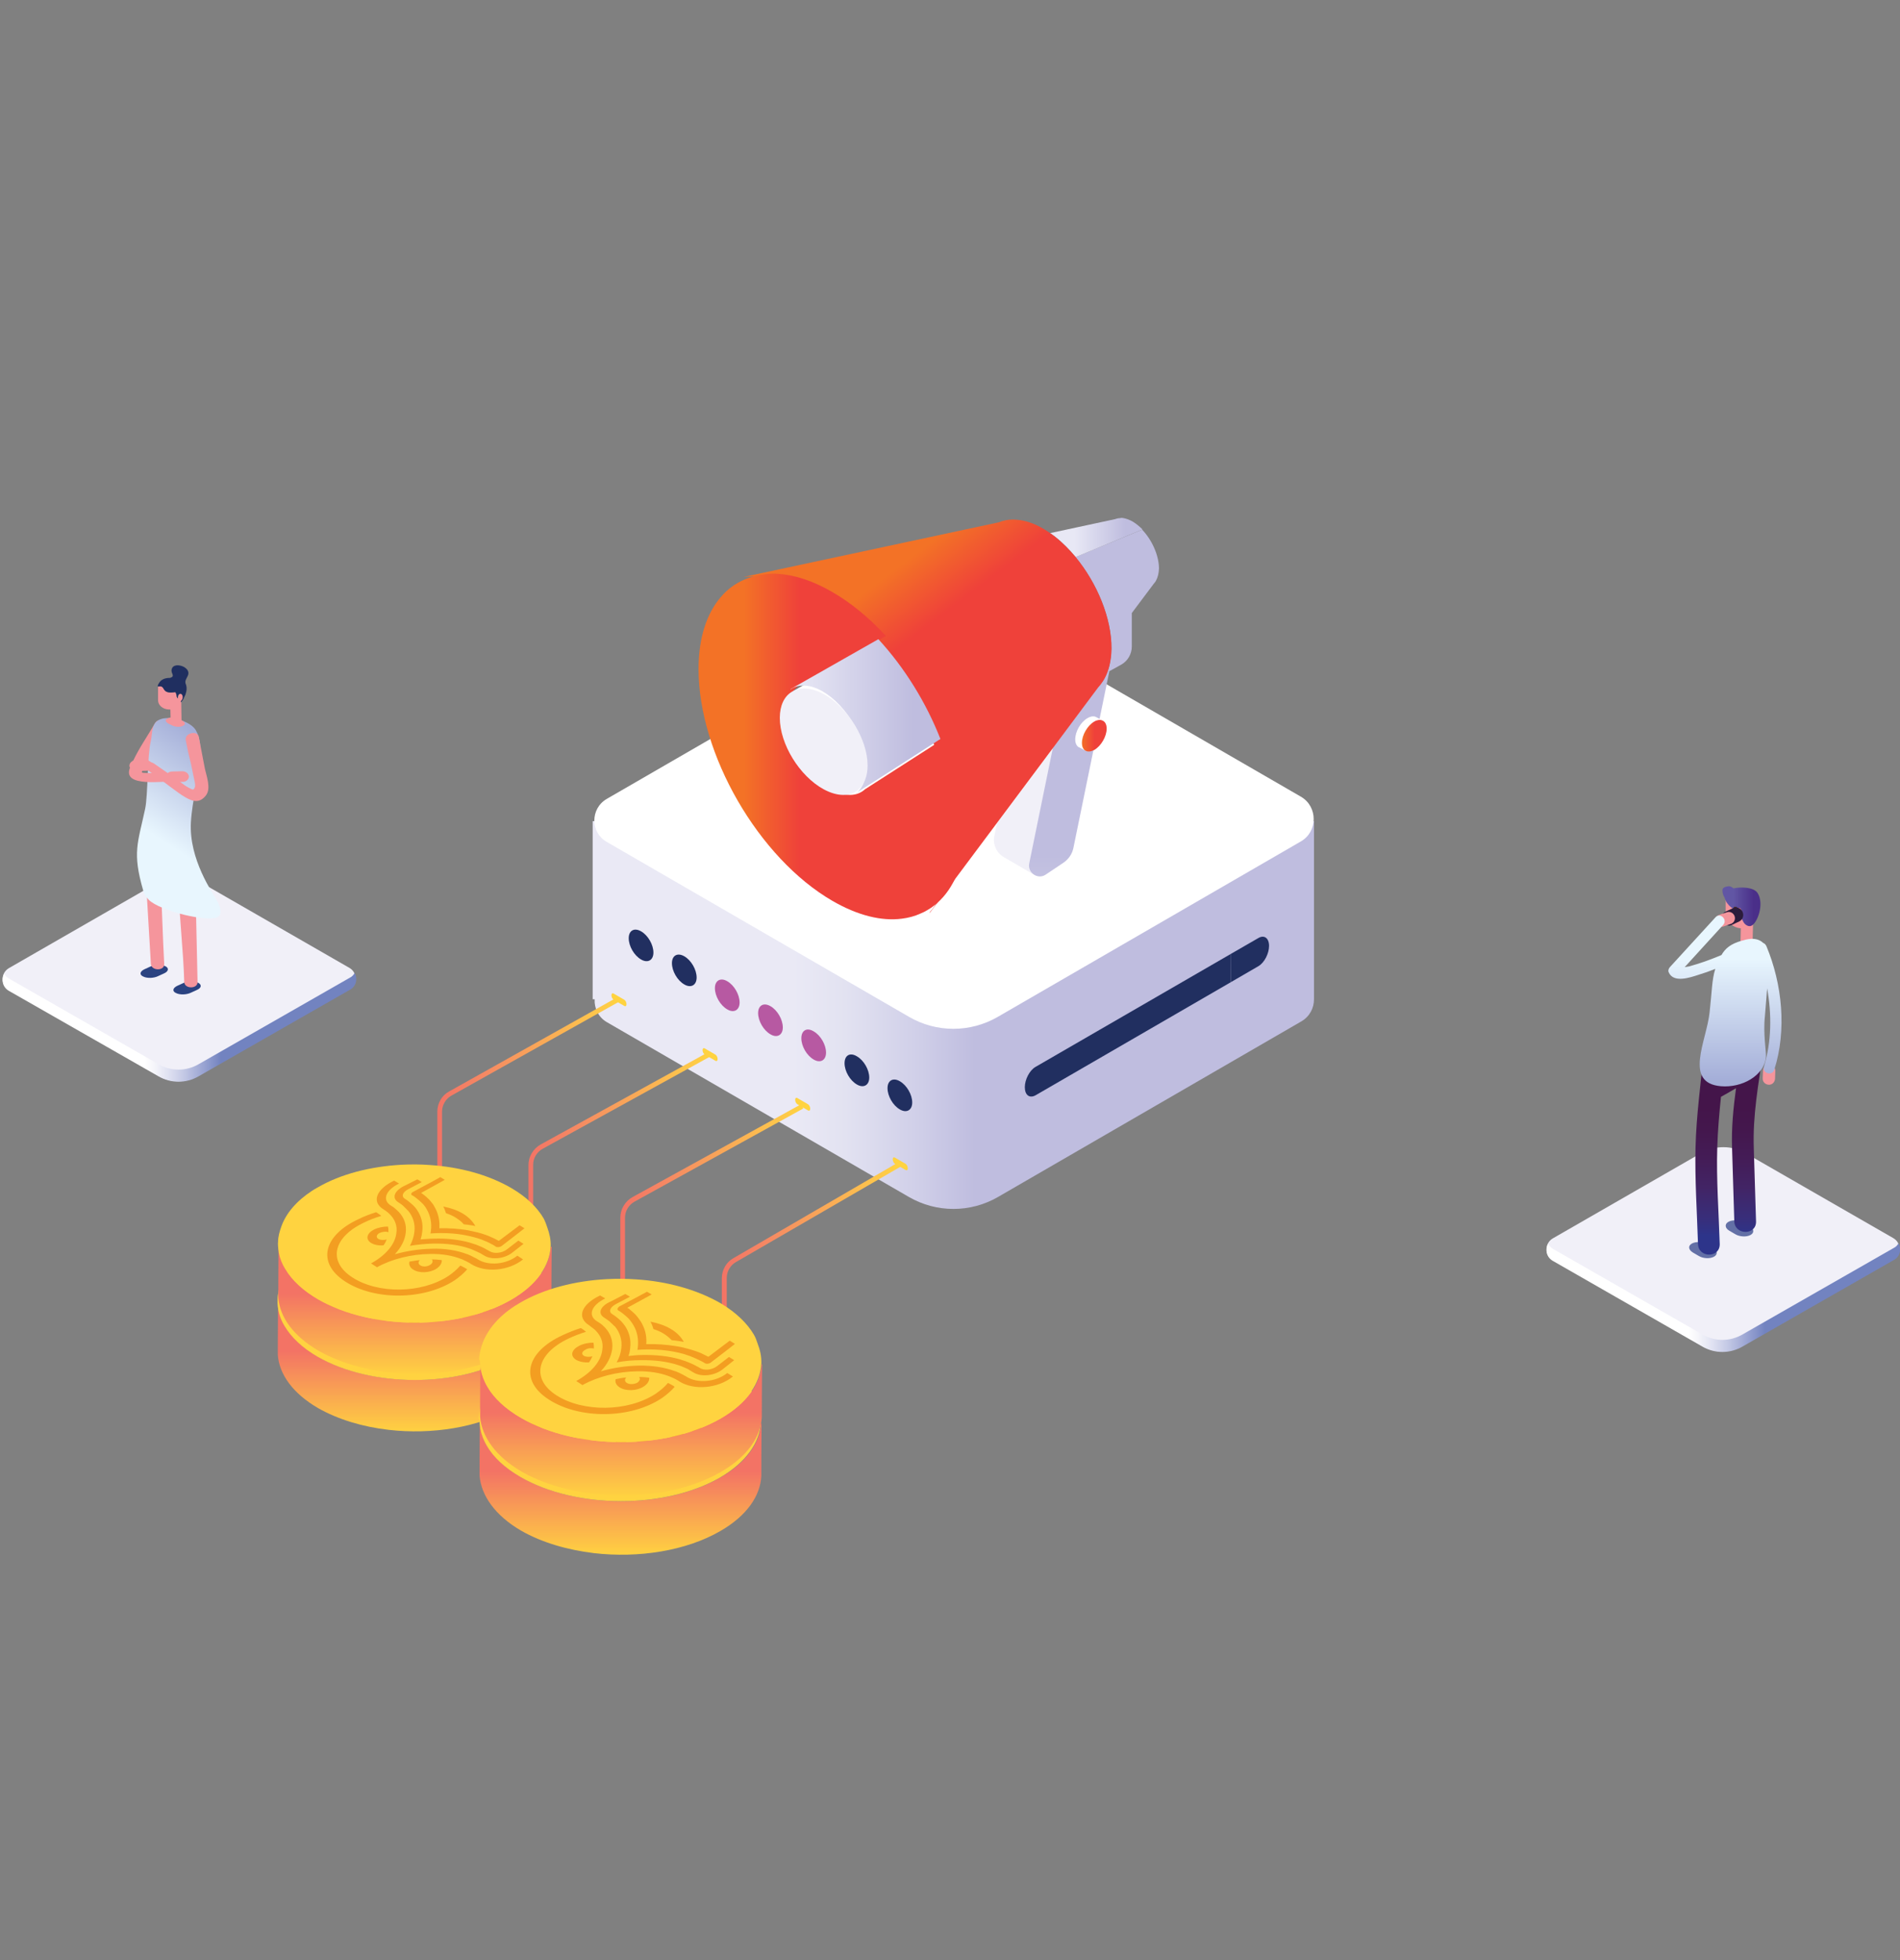 <?xml version="1.0" encoding="utf-8"?>
<!-- Generator: Adobe Illustrator 18.1.1, SVG Export Plug-In . SVG Version: 6.00 Build 0)  -->
<svg version="1.1" id="Layer_1" xmlns="http://www.w3.org/2000/svg" xmlns:xlink="http://www.w3.org/1999/xlink" x="0px" y="0px"
	 viewBox="0 0 769.4 793.4" enable-background="new 0 0 769.4 793.4" xml:space="preserve">
<rect x="0" y="0" width="769.4" height="793.4" fill="#808080" stroke="none"/>
<g>
	<path fill="#F1F0F8" d="M63.8,357.3L3.6,391.9c-3.4,2-3.4,6.9,0,8.8l60.5,34.8c5,2.9,11.2,2.9,16.2,0l61.2-35.2
		c3.3-1.9,3.3-6.6,0-8.5l-60-34.5C76,354.2,69.3,354.2,63.8,357.3z"/>
	
		<linearGradient id="SVGID_1_" gradientUnits="userSpaceOnUse" x1="-140.642" y1="-736.888" x2="-303.395" y2="-736.888" gradientTransform="matrix(-1 0 0 -1 -150.709 -320.966)">
		<stop  offset="0.422" style="stop-color:#FFFFFF"/>
		<stop  offset="0.446" style="stop-color:#F5F5FA"/>
		<stop  offset="0.48" style="stop-color:#E0E2F2"/>
		<stop  offset="0.521" style="stop-color:#C2C7E4"/>
		<stop  offset="0.566" style="stop-color:#9BA5D3"/>
		<stop  offset="0.612" style="stop-color:#7283C0"/>
	</linearGradient>
	<path fill="url(#SVGID_1_)" d="M3.6,396.1l60.6,34.7c5,2.9,11.2,2.9,16.2,0l61.4-35.1c0.8-0.4,1.4-1.1,1.8-1.8
		c1.3,2.2,0.7,5.3-1.8,6.7l-61.4,35.1c-5,2.9-11.2,2.9-16.2,0L3.6,401.1c-2.6-1.5-3.2-4.6-1.9-6.9C2.1,394.9,2.7,395.6,3.6,396.1z"
		/>
</g>
<g>
	<path fill="#F5959C" d="M62.8,292.7c1.5-2.6,6.1-0.3,4.7,2.3c-2.7,4.8-5.5,9.6-8.2,14.5l-5.4-1.5C56.4,302.7,59.9,297.7,62.8,292.7
		z"/>
	<path fill="#2B4381" d="M66.9,391.1c-1.6-0.8-4.3-0.7-6.1,0.2l-2.4,1.1c-1.8,0.9-2,2.2-0.4,2.9c1.6,0.8,4.3,0.7,6.1-0.2l2.4-1.1
		C68.3,393.2,68.5,391.8,66.9,391.1z"/>
	<path fill="#2B4381" d="M80.2,397.8c-1.6-0.7-4.3-0.7-6.1,0.2l-2.4,1.1c-1.8,0.9-2,2.2-0.4,2.9c1.6,0.8,4.3,0.7,6.1-0.2l2.4-1.1
		C81.6,399.9,81.8,398.6,80.2,397.8z"/>
	<g>
		<path fill="#F5959C" d="M65,356.3c0.6,10.7,0.9,23.2,1.5,33.9c0.2,2.9-5.2,2.9-5.4,0c-0.6-10.7-1.3-21.5-1.9-32.2
			c-0.2-2.9,5.2-2.9,5.4,0L65,356.3z"/>
	</g>
	<g>
		<path fill="#F5959C" d="M79.2,361.3c0.3,12.1,0.5,24.1,0.8,36.2c0.1,2.9-5.3,2.9-5.4,0c-0.3-12.1-2-26.2-2.3-38.3
			C72.2,356.3,79.1,358.4,79.2,361.3L79.2,361.3z"/>
	</g>
	<linearGradient id="SVGID_2_" gradientUnits="userSpaceOnUse" x1="93.281" y1="304.734" x2="68.804" y2="342.391">
		<stop  offset="1.081080e-02" style="stop-color:#A4AED8"/>
		<stop  offset="1" style="stop-color:#E8F6FE"/>
	</linearGradient>
	<path fill="url(#SVGID_2_)" d="M61,300.3c-1.3,5.2-1.1,21.7-2.2,27c-3,14.1-5.3,17.7-0.8,33.2c0.4,1.3,1.1,2.6,2.2,3.7
		c4.5,4.6,24.6,9.4,28.1,6.9c1.8-1.2,0.9-4-0.3-6.2c-1.9-3.6-11.5-16.9-10.7-32c0.5-8.9,3.2-17.8,3.7-26.7c0.2-3.4,0.3-7.1-1.7-10.6
		c-2.1-3.6-9.9-5.8-13.9-4.6C61,292.3,61.9,296.7,61,300.3z"/>
	<g>
		<path fill="#F5959C" d="M80.5,298.3c0.8,4.2,1.6,8.3,2.4,12.5c0.6,3.1,2.8,8.4,0.4,11.3c-4.7,5.7-9.7-0.7-23.6-10.4
			c-2.7-1.9,0-4.4,2.7-2.6c2.8,2,5.7,3.9,8.5,5.9c1.8,1.2,3.6,2.9,5.6,3.9c1.3,0.6,1.8,1.3,2.4-0.2c0.4-1-0.3-3.3-0.5-4.3
			c-1.8-9.3-1.4-5.5-3.2-14.9C74.8,296.7,80,295.5,80.5,298.3L80.5,298.3z"/>
	</g>
	<path fill="#F5959C" d="M53.8,307.9l5.4,1.5c-0.3,0.5-0.6,1.1-0.9,1.6c-0.2,0.4-1.1,1.4-0.8,1.7c0.3,0.3,3.9,0.2,4.4,0.2
		c3.5,0.2,6.9,0.4,10.4,0.5c3.4,0.2,3.2,3.1-0.2,2.9c-5.5-0.3-23,2.8-19.4-5.7C52.9,309.8,53.4,308.8,53.8,307.9z"/>
	<path fill="#F5959C" d="M74.1,293.8c1.1-0.5,1-1.4-0.3-2.1l-1.6-0.8c-1.3-0.6-3.2-0.7-4.3-0.1c-1.1,0.5-1,1.4,0.3,2.1l1.6,0.8
		C71.1,294.3,73,294.4,74.1,293.8z"/>
	<g>
		<path fill="#F5959C" d="M70.8,280.2c0.4-0.1,0.5,0.6,0.6,0.9c0.2,0.5,0,1.2,0.6,1.6c0.1-0.1,0.1-0.2,0.1-0.4c0-0.8,0.4-1.4,1-1.4
			c0.5,0,1,0.6,1,1.4c0,0.7-0.4,1.3-0.8,1.4c0.1,0.5,0.1,0.6,0.1,0.7c0,2.3,0.1,4.7,0.1,7c0,1.7-4.3,1.7-4.4,0
			c0-1.4-0.1-2.8-0.1-4.2h-0.5c-2.5,0-4.5-1.7-4.5-3.7v-5.6C67.4,277.2,64.9,281.1,70.8,280.2z"/>
		<path fill="#202F60" d="M65.1,275.6c1.1-0.9,2.2-1.2,3.8-1.2c0.6-0.2,0.7-0.3,0.8-0.4c0.5-0.3,0.2-1,0-1.5
			c-0.4-0.9-0.3-1.9,0.4-2.6c0.7-0.6,1.7-0.7,2.7-0.5c1.8,0.3,3.6,1.6,3.5,3.2c-0.1,1.4-1.5,2.5-1.2,3.9c0.1,0.3,0.2,0.6,0.3,0.9
			c0.3,1,0.2,2.3-0.2,3.4c0,0.2-0.1,0.4-0.2,0.6c-0.1,0.2-0.2,0.4-0.3,0.6c-0.2,0.5-0.4,1-0.7,1.4c-0.2,0.3-0.5,0.6-0.8,0.9
			c0-0.1,0-0.3,0-0.4c0.4-0.4,0.8-1,0.8-1.7c0-0.8-0.4-1.4-1-1.4c-0.5,0-1,0.6-1,1.4c0,0.2,0,0.3,0.1,0.5c-0.7-0.4-0.5-1.1-0.7-1.6
			c-0.1-0.3-0.2-1-0.6-0.9c-6,0.9-3.4-3-6.7-2.3C63.4,277.9,64.6,276,65.1,275.6z"/>
	</g>
	<path fill="#F5959C" d="M73.8,312.2c1.4,0,2.6,0.9,2.7,2.1c0,1.2-1.1,2.2-2.5,2.2l-4.1,0.1c-1.4,0-2.6-0.9-2.7-2.1
		c0-1.2,1.1-2.2,2.5-2.2L73.8,312.2z"/>
	<path fill="#F5959C" d="M59,307.7c1.4,0,2.6,0.9,2.7,2.1c0,1.2-1.1,2.2-2.5,2.2l-4.1,0.1c-1.4,0-2.6-0.9-2.7-2.1
		c0-1.2,1.1-2.2,2.5-2.2L59,307.7z"/>
</g>
<g>
	<g>
		<g>
			<linearGradient id="SVGID_3_" gradientUnits="userSpaceOnUse" x1="257.515" y1="410.845" x2="476.006" y2="410.845">
				<stop  offset="0.292" style="stop-color:#EAE9F5"/>
				<stop  offset="0.389" style="stop-color:#E2E2F1"/>
				<stop  offset="0.528" style="stop-color:#CFCEE8"/>
				<stop  offset="0.627" style="stop-color:#BFBDDF"/>
			</linearGradient>
			<path fill="url(#SVGID_3_)" d="M532.1,332.4v72.1c0,3.5-1.7,7-5.2,9l-122.7,71c-11.2,6.5-25,6.5-36.2,0l-122.2-70.7
				c-3.5-2-5.2-5.7-5-9.3H240v-72.1H532.1z"/>
			<path fill="#FFFFFF" d="M404.1,411.6l122.7-71c6.9-4,6.9-14.1,0-18.1l-123.3-71.3c-10.2-5.9-22.7-5.9-32.9,0l-124.9,72.2
				c-6.7,3.9-6.7,13.6,0,17.4l122.2,70.7C379.1,418.1,392.9,418.1,404.1,411.6z"/>
		</g>
		<path fill="#212F60" d="M419.3,431.9c-2.4,1.4-4.3,5.1-4.3,8.2c0,3.2,1.9,4.6,4.3,3.3l79.1-45.8l0.1-11.5L419.3,431.9z"/>
		<path fill="#212F60" d="M509.6,379.7l-11.1,6.4l-0.1,11.5l11.2-6.5c2.4-1.4,4.3-5.1,4.3-8.2C513.9,379.8,512,378.3,509.6,379.7z"
			/>
	</g>
	<g>
		<path fill="#212F60" d="M359.4,440.5c0,3.2,2.2,7,5,8.6c2.7,1.6,5,0.3,5-2.8c0-3.2-2.2-7-5-8.6
			C361.7,436.1,359.4,437.3,359.4,440.5z"/>
		<path fill="#212F60" d="M342,430.4c0,3.2,2.2,7,5,8.6c2.7,1.6,5,0.3,5-2.8c0-3.2-2.2-7-5-8.6C344.2,425.9,342,427.2,342,430.4z"/>
		<path fill="#B759A2" d="M324.5,420.3c0,3.2,2.2,7,5,8.6c2.7,1.6,5,0.3,5-2.8c0-3.2-2.2-7-5-8.6
			C326.7,415.8,324.5,417.1,324.5,420.3z"/>
		<path fill="#B759A2" d="M307,410.1c0,3.2,2.2,7,5,8.6c2.7,1.6,5,0.3,5-2.8c0-3.2-2.2-7-5-8.6C309.2,405.7,307,407,307,410.1z"/>
		<path fill="#B759A2" d="M289.5,400c0,3.2,2.2,7,5,8.6c2.7,1.6,5,0.3,5-2.8c0-3.2-2.2-7-5-8.6C291.8,395.6,289.5,396.9,289.5,400z"
			/>
		<path fill="#212F60" d="M272.1,389.9c0,3.2,2.2,7,5,8.6c2.7,1.6,5,0.3,5-2.8c0-3.2-2.2-7-5-8.6
			C274.3,385.5,272.1,386.8,272.1,389.9z"/>
		<path fill="#212F60" d="M254.6,379.8c0,3.2,2.2,7,5,8.6c2.7,1.6,5,0.3,5-2.8c0-3.2-2.2-7-5-8.6
			C256.8,375.4,254.6,376.7,254.6,379.8z"/>
	</g>
</g>
<g id="g2953" transform="matrix(0.821,0,0,-0.821,728.594,389.283)">
	<g id="g2955">
		<g>
			<defs>
				<rect id="SVGID_4_" x="-533.4" y="31.1" width="196.4" height="169.3"/>
			</defs>
			<clipPath id="SVGID_5_">
				<use xlink:href="#SVGID_4_"  overflow="visible"/>
			</clipPath>
			<g id="g2957" clip-path="url(#SVGID_5_)">
				<g id="g2963" transform="translate(52.919,10.775)">
					<path id="path2965" fill="#F1F0F8" d="M-432.5,37.5l11.7,57.2l-27.8-37.2l-1.3-6.2c-0.9-4.1,1-8.4,4.6-10.5l14.6-8.5
						C-432.2,33.6-433,35.4-432.5,37.5"/>
				</g>
			</g>
		</g>
	</g>
	<g id="g2967">
		<g>
			<defs>
				<path id="SVGID_6_" d="M-357,199.5c10.7-12.9,17.9-30.2,17.7-45.2l0,0c-0.1-6-1.3-11-3.5-14.8l0,0c-0.9-1.6-2-3-3.2-4.2l0,0
					c0-0.1-22.1-29.7-22.1-29.7l0,0l-11.7-57.2c-0.4-2.1,0.4-3.9,1.8-5.1l0,0c1.7-1.4,4.2-1.8,6.3-0.4l0,0l8.8,5.9
					c2.5,1.7,4.3,4.3,4.9,7.3l0,0l9.9,48.3c-1.6-0.8-3-0.9-4.1-0.3l0,0l-3,1.6c-0.1,0-0.3,0.1-0.3,0.1l0,0c-1,0.7-1.6,2-1.6,3.8l0,0
					c0,3.9,2.7,8.6,6.1,10.5l0,0c1.7,1,3.3,1.1,4.4,0.4l0,0l1.5-0.8l4.8,23.4v0.1l5.8,3.2c3.3,1.8,5.3,5.3,5.3,9l0,0v16.5l10.8,14.4
					c0.4,0.5,0.9,1,1.2,1.7l0,0c0.8,1.5,1.3,3.4,1.4,5.8l0,0v0.3c-0.1,6.4-3.5,13.9-8.3,18.9l0,0L-357,199.5z"/>
			</defs>
			<clipPath id="SVGID_7_">
				<use xlink:href="#SVGID_6_"  overflow="visible"/>
			</clipPath>
			<g id="g2969" clip-path="url(#SVGID_7_)">
				<g id="g2975">
					<g id="g2977">
						
							<linearGradient id="path2987_1_" gradientUnits="userSpaceOnUse" x1="-883.904" y1="-240.569" x2="-880.595" y2="-240.569" gradientTransform="matrix(0 44.173 44.173 0 10278.91 38950.848)">
							<stop  offset="0" style="stop-color:#E8E8F5"/>
							<stop  offset="0.333" style="stop-color:#E8E8F5"/>
							<stop  offset="1" style="stop-color:#BFBDDF"/>
						</linearGradient>
						<path id="path2987" fill="url(#path2987_1_)" d="M-357,199.5c10.7-12.9,17.9-30.2,17.7-45.2l0,0c-0.1-6-1.3-11-3.5-14.8l0,0
							c-0.9-1.6-2-3-3.2-4.2l0,0c0-0.1-22.1-29.7-22.1-29.7l0,0l-11.7-57.2c-0.4-2.1,0.4-3.9,1.8-5.1l0,0c1.7-1.4,4.2-1.8,6.3-0.4
							l0,0l8.8,5.9c2.5,1.7,4.3,4.3,4.9,7.3l0,0l9.9,48.3c-1.6-0.8-3-0.9-4.1-0.3l0,0l-3,1.6c-0.1,0-0.3,0.1-0.3,0.1l0,0
							c-1,0.7-1.6,2-1.6,3.8l0,0c0,3.9,2.7,8.6,6.1,10.5l0,0c1.7,1,3.3,1.1,4.4,0.4l0,0l1.5-0.8l4.8,23.4v0.1l5.8,3.2
							c3.3,1.8,5.3,5.3,5.3,9l0,0v16.5l10.8,14.4c0.4,0.5,0.9,1,1.2,1.7l0,0c0.8,1.5,1.3,3.4,1.4,5.8l0,0v0.3
							c-0.1,6.4-3.5,13.9-8.3,18.9l0,0L-357,199.5z"/>
					</g>
				</g>
			</g>
		</g>
	</g>
	<g id="g2989">
		<g>
			<defs>
				<path id="SVGID_8_" d="M-334.7,218.7c-1,0-1.9-0.2-2.7-0.5l0,0l-32.1-6.9c0.9-0.6,1.8-1.3,2.6-1.9l0,0c3.6-2.8,6.9-6.2,10-9.9
					l0,0l33,13.6c-1.5,1.5-3.1,2.8-4.7,3.8l0,0c-1.9,1.1-3.7,1.7-5.3,1.9l0,0c-0.2,0-0.4,0-0.6,0l0,0H-334.7z"/>
			</defs>
			<clipPath id="SVGID_9_">
				<use xlink:href="#SVGID_8_"  overflow="visible"/>
			</clipPath>
			<g id="g2991" clip-path="url(#SVGID_9_)">
				<g id="g2997">
					<g id="g2999">
						
							<linearGradient id="path3009_1_" gradientUnits="userSpaceOnUse" x1="-926.534" y1="-270.271" x2="-923.224" y2="-270.271" gradientTransform="matrix(11.32 0 0 -11.32 10118.578 -2850.31)">
							<stop  offset="0" style="stop-color:#E8E8F5"/>
							<stop  offset="0.333" style="stop-color:#E8E8F5"/>
							<stop  offset="1" style="stop-color:#BFBDDF"/>
						</linearGradient>
						<path id="path3009" fill="url(#path3009_1_)" d="M-334.7,218.7c-1,0-1.9-0.2-2.7-0.5l0,0l-32.1-6.9c0.9-0.6,1.8-1.3,2.6-1.9
							l0,0c3.6-2.8,6.9-6.2,10-9.9l0,0l33,13.6c-1.5,1.5-3.1,2.8-4.7,3.8l0,0c-1.9,1.1-3.7,1.7-5.3,1.9l0,0c-0.2,0-0.4,0-0.6,0l0,0
							H-334.7z"/>
					</g>
				</g>
			</g>
		</g>
	</g>
	<g id="g3011">
		<g>
			<defs>
				<path id="SVGID_10_" d="M-394.9,216.6l-125.7-26.9c2.2,0.2,4.5,0.2,6.8,0.1l0,0c8.5-0.6,17.9-3.6,27.7-9.3l0,0
					c4.4-2.6,8.8-5.6,13-8.9l0,0c31.8-25.4,55.8-71.5,55.8-110.1l0,0c0-12.2-2.5-22.3-6.8-30.2l0,0c-1.4-2.6-3-4.9-4.8-7l0,0
					l0.1-0.2l33.1,44.3l27.8,37.2l22.1,29.6c1.2,1.3,2.2,2.7,3.1,4.3l0,0c2.1,3.8,3.4,8.8,3.5,14.8l0,0c0.1,15-7.1,32.3-17.7,45.2
					l0,0c-3.1,3.7-6.5,7.1-10,9.9l0,0c-0.9,0.7-1.7,1.3-2.6,1.9l0,0c-1,0.7-1.9,1.3-2.9,1.9l0,0c-4.8,2.9-9.4,4.4-13.6,4.7l0,0
					c-0.6,0-1.1,0.1-1.7,0.1l0,0C-390.4,218-392.7,217.5-394.9,216.6"/>
			</defs>
			<clipPath id="SVGID_11_">
				<use xlink:href="#SVGID_10_"  overflow="visible"/>
			</clipPath>
			<g id="g3013" clip-path="url(#SVGID_11_)">
				<g id="g3019">
					<g id="g3021">
						
							<linearGradient id="path3035_1_" gradientUnits="userSpaceOnUse" x1="-906.088" y1="-228.044" x2="-902.778" y2="-228.044" gradientTransform="matrix(23.088 -30.461 -30.461 -23.088 13506.054 -32655.256)">
							<stop  offset="0" style="stop-color:#F37226"/>
							<stop  offset="0.18" style="stop-color:#F37226"/>
							<stop  offset="0.208" style="stop-color:#F37226"/>
							<stop  offset="0.461" style="stop-color:#EF413A"/>
							<stop  offset="1" style="stop-color:#EF413A"/>
						</linearGradient>
						<path id="path3035" fill="url(#path3035_1_)" d="M-394.9,216.6l-125.7-26.9c2.2,0.2,4.5,0.2,6.8,0.1l0,0
							c8.5-0.6,17.9-3.6,27.7-9.3l0,0c4.4-2.6,8.8-5.6,13-8.9l0,0c31.8-25.4,55.8-71.5,55.8-110.1l0,0c0-12.2-2.5-22.3-6.8-30.2l0,0
							c-1.4-2.6-3-4.9-4.8-7l0,0l0.1-0.2l33.1,44.3l27.8,37.2l22.1,29.6c1.2,1.3,2.2,2.7,3.1,4.3l0,0c2.1,3.8,3.4,8.8,3.5,14.8l0,0
							c0.1,15-7.1,32.3-17.7,45.2l0,0c-3.1,3.7-6.5,7.1-10,9.9l0,0c-0.9,0.7-1.7,1.3-2.6,1.9l0,0c-1,0.7-1.9,1.3-2.9,1.9l0,0
							c-4.8,2.9-9.4,4.4-13.6,4.7l0,0c-0.6,0-1.1,0.1-1.7,0.1l0,0C-390.4,218-392.7,217.5-394.9,216.6"/>
					</g>
				</g>
			</g>
		</g>
	</g>
	<g id="g3049">
		<g>
			<defs>
				<path id="SVGID_12_" d="M-520.5,188.3c-4.3-1.9-8.2-4.7-11.4-8.5l0,0c-6.9-8-11-20-11-35.5l0,0c0-42,29.6-93.2,66-114.3l0,0
					c12.6-7.3,24.3-10.1,34.3-8.8l0,0c3.2,0.4,6.3,1.2,9.1,2.5l0,0c1.2,0.5,2.3,1,3.4,1.7l0,0c0.6,0.4,1.2,0.7,1.8,1.1l0,0
					c4.4,3,8.1,7.2,10.9,12.4l0,0c4.1,7.5,6.5,17.2,6.5,29l0,0c0,13.9-3.3,28.9-8.9,43.4l0,0l-41-26.3c-3.9-3.6-10.1-3.9-17,0.2l0,0
					c-11.9,6.9-21.5,23.5-21.5,37.2l0,0c0,6.4,2.1,11,5.6,13.4l0,0l-0.1,0.1l43.3,24.7c-8.1,8.8-17.1,16.3-26.5,21.7l0,0
					c-9.5,5.5-18.5,8.4-26.6,8.9l0,0c-1,0.1-2,0.1-2.9,0.1l0,0C-511.5,191.1-516.2,190.1-520.5,188.3"/>
			</defs>
			<clipPath id="SVGID_13_">
				<use xlink:href="#SVGID_12_"  overflow="visible"/>
			</clipPath>
			<g id="g3051" clip-path="url(#SVGID_13_)">
				<g id="g3057">
					<g id="g3059">
						
							<linearGradient id="path3073_1_" gradientUnits="userSpaceOnUse" x1="-908.26" y1="-244.406" x2="-904.438" y2="-244.406" gradientTransform="matrix(28.367 0 0 -28.367 25221.635 -6827.044)">
							<stop  offset="0" style="stop-color:#F37226"/>
							<stop  offset="0.18" style="stop-color:#F37226"/>
							<stop  offset="0.208" style="stop-color:#F37226"/>
							<stop  offset="0.461" style="stop-color:#EF413A"/>
							<stop  offset="1" style="stop-color:#EF413A"/>
						</linearGradient>
						<path id="path3073" fill="url(#path3073_1_)" d="M-520.5,188.3c-4.3-1.9-8.2-4.7-11.4-8.5l0,0c-6.9-8-11-20-11-35.5l0,0
							c0-42,29.6-93.2,66-114.3l0,0c12.6-7.3,24.3-10.1,34.3-8.8l0,0c3.2,0.4,6.3,1.2,9.1,2.5l0,0c1.2,0.5,2.3,1,3.4,1.7l0,0
							c0.6,0.4,1.2,0.7,1.8,1.1l0,0c4.4,3,8.1,7.2,10.9,12.4l0,0c4.1,7.5,6.5,17.2,6.5,29l0,0c0,13.9-3.3,28.9-8.9,43.4l0,0
							l-41-26.3c-3.9-3.6-10.1-3.9-17,0.2l0,0c-11.9,6.9-21.5,23.5-21.5,37.2l0,0c0,6.4,2.1,11,5.6,13.4l0,0l-0.1,0.1l43.3,24.7
							c-8.1,8.8-17.1,16.3-26.5,21.7l0,0c-9.5,5.5-18.5,8.4-26.6,8.9l0,0c-1,0.1-2,0.1-2.9,0.1l0,0
							C-511.5,191.1-516.2,190.1-520.5,188.3"/>
					</g>
				</g>
			</g>
		</g>
	</g>
	<g id="g3075">
		<g>
			<defs>
				<path id="SVGID_14_" d="M-497.5,134.4l0.1-0.1c3.9,2.7,9.6,2.5,15.8-1.1l0,0c11.9-6.9,21.5-23.5,21.5-37.2l0,0
					c0-5.7-1.7-9.9-4.5-12.5l0,0l41,26.3c-7,17.9-17.7,35.2-30.6,49.2l0,0L-497.5,134.4z"/>
			</defs>
			<clipPath id="SVGID_15_">
				<use xlink:href="#SVGID_14_"  overflow="visible"/>
			</clipPath>
			<g id="g3077" clip-path="url(#SVGID_15_)">
				<g id="g3083">
					<g id="g3085">
						
							<linearGradient id="path3095_1_" gradientUnits="userSpaceOnUse" x1="-921.277" y1="-255.38" x2="-917.455" y2="-255.38" gradientTransform="matrix(15.883 0 0 -15.883 14134.621 -3934.789)">
							<stop  offset="0" style="stop-color:#E8E8F5"/>
							<stop  offset="3.764724e-02" style="stop-color:#E8E8F5"/>
							<stop  offset="1" style="stop-color:#BFBDDF"/>
						</linearGradient>
						<path id="path3095" fill="url(#path3095_1_)" d="M-497.5,134.4l0.1-0.1c3.9,2.7,9.6,2.5,15.8-1.1l0,0
							c11.9-6.9,21.5-23.5,21.5-37.2l0,0c0-5.7-1.7-9.9-4.5-12.5l0,0l41,26.3c-7,17.9-17.7,35.2-30.6,49.2l0,0L-497.5,134.4z"/>
					</g>
				</g>
			</g>
		</g>
	</g>
	<g id="g3097">
		<g>
			<defs>
				<rect id="SVGID_16_" x="-531.3" y="31.1" width="228.6" height="185.1"/>
			</defs>
			<clipPath id="SVGID_17_">
				<use xlink:href="#SVGID_16_"  overflow="visible"/>
			</clipPath>
			<g id="g3099" clip-path="url(#SVGID_17_)">
				<g id="g3105" transform="translate(25.082,23.713)">
					<path id="path3107" fill="#F1F0F8" d="M-484.6,73c0,12.9-9.7,28.7-21.6,35.2c-6.3,3.4-12,3.6-16,1c-3.5-2.2-5.7-6.6-5.7-12.7
						c0-12.9,9.7-28.7,21.6-35.2c7-3.8,13.2-3.6,17.1-0.2C-486.3,63.6-484.6,67.7-484.6,73"/>
				</g>
				<g id="g3109" transform="translate(60.268,28.132)">
					<path id="path3111" fill="#D9BCC3" d="M-384.2,84.6l0.2-0.1C-384,84.5-384.1,84.6-384.2,84.6L-384.2,84.6z"/>
				</g>
			</g>
		</g>
	</g>
	<g id="g3117">
		<g>
			<defs>
				<path id="SVGID_18_" d="M-345.3,119.2c-0.7-0.1-1.6-0.3-2.4-0.8l0,0c-3.3-1.9-6.1-6.6-6.1-10.5l0,0c0-1.1,0.2-2,0.6-2.7l0,0
					c0.3-0.5,0.7-1,1.2-1.2l0,0c1-0.6,2.5-0.5,4.1,0.3l0,0c0.1,0,0.2,0.1,0.2,0.1l0,0c3.3,1.9,6.1,6.6,6.1,10.5l0,0
					c0,2.1-0.8,3.5-2.1,4l0,0c-0.4,0.2-0.8,0.3-1.3,0.3l0,0C-345.2,119.2-345.2,119.2-345.3,119.2"/>
			</defs>
			<clipPath id="SVGID_19_">
				<use xlink:href="#SVGID_18_"  overflow="visible"/>
			</clipPath>
			<g id="g3119" clip-path="url(#SVGID_19_)">
				<g id="g3125">
					<g id="g3127">
						
							<linearGradient id="path3137_1_" gradientUnits="userSpaceOnUse" x1="-1026.563" y1="-355.294" x2="-1023.252" y2="-355.294" gradientTransform="matrix(3.006 0 0 -3.006 2731.664 -956.752)">
							<stop  offset="0" style="stop-color:#F37226"/>
							<stop  offset="0.66" style="stop-color:#EF413A"/>
							<stop  offset="1" style="stop-color:#EF413A"/>
						</linearGradient>
						<path id="path3137" fill="url(#path3137_1_)" d="M-345.3,119.2c-0.7-0.1-1.6-0.3-2.4-0.8l0,0c-3.3-1.9-6.1-6.6-6.1-10.5l0,0
							c0-1.1,0.2-2,0.6-2.7l0,0c0.3-0.5,0.7-1,1.2-1.2l0,0c1-0.6,2.5-0.5,4.1,0.3l0,0c0.1,0,0.2,0.1,0.2,0.1l0,0
							c3.3,1.9,6.1,6.6,6.1,10.5l0,0c0,2.1-0.8,3.5-2.1,4l0,0c-0.4,0.2-0.8,0.3-1.3,0.3l0,0C-345.2,119.2-345.2,119.2-345.3,119.2"
							/>
					</g>
				</g>
			</g>
		</g>
	</g>
</g>
<g>
	<path fill="#FFD340" d="M252.8,407.2l-4.3-2.5c-0.5-0.3-0.9-1.1-0.9-1.8s0.4-1,0.9-0.7l4.3,2.5c0.5,0.3,0.9,1.1,0.9,1.8
		C253.7,407.2,253.3,407.5,252.8,407.2z"/>
	<g>
		<path fill="#FFD340" d="M289.7,429.4l-4.3-2.5c-0.5-0.3-0.9-1.1-0.9-1.8s0.4-1,0.9-0.7l4.3,2.5c0.5,0.3,0.9,1.1,0.9,1.8
			C290.6,429.4,290.2,429.7,289.7,429.4z"/>
		<g>
			<g>
				<g>
					<linearGradient id="SVGID_20_" gradientUnits="userSpaceOnUse" x1="177.132" y1="456.991" x2="251.258" y2="456.991">
						<stop  offset="0" style="stop-color:#F37365"/>
						<stop  offset="0.268" style="stop-color:#F58A63"/>
						<stop  offset="0.856" style="stop-color:#FDC54C"/>
						<stop  offset="1" style="stop-color:#FFD340"/>
					</linearGradient>
					<path fill="url(#SVGID_20_)" d="M179.1,510.5h-2V450c0-3.4,1.8-6.6,4.8-8.2l68.4-38.3l0.9,1.7l-68.4,38.3
						c-2.3,1.3-3.8,3.8-3.8,6.5V510.5z"/>
				</g>
				<g>
					<linearGradient id="SVGID_21_" gradientUnits="userSpaceOnUse" x1="214.015" y1="479.246" x2="288.149" y2="479.246">
						<stop  offset="0" style="stop-color:#F37365"/>
						<stop  offset="0.268" style="stop-color:#F58A63"/>
						<stop  offset="0.856" style="stop-color:#FDC54C"/>
						<stop  offset="1" style="stop-color:#FFD340"/>
					</linearGradient>
					<path fill="url(#SVGID_21_)" d="M216,532.8h-2v-61.2c0-3.4,1.9-6.6,4.9-8.3l68.3-37.6l0.9,1.7L219.8,465
						c-2.4,1.3-3.9,3.8-3.9,6.5V532.8z"/>
				</g>
				<g>
					<linearGradient id="SVGID_22_" gradientUnits="userSpaceOnUse" x1="251.228" y1="500.522" x2="325.362" y2="500.522">
						<stop  offset="0" style="stop-color:#F37365"/>
						<stop  offset="0.268" style="stop-color:#F58A63"/>
						<stop  offset="0.856" style="stop-color:#FDC54C"/>
						<stop  offset="1" style="stop-color:#FFD340"/>
					</linearGradient>
					<path fill="url(#SVGID_22_)" d="M253.2,554h-2v-61.1c0-3.4,1.9-6.6,4.9-8.3l68.3-37.6l0.9,1.7L257,486.4
						c-2.4,1.3-3.9,3.8-3.9,6.5V554z"/>
				</g>
				<g>
					<linearGradient id="SVGID_23_" gradientUnits="userSpaceOnUse" x1="292.357" y1="524.312" x2="364.823" y2="524.312">
						<stop  offset="0" style="stop-color:#F37365"/>
						<stop  offset="0.268" style="stop-color:#F58A63"/>
						<stop  offset="0.856" style="stop-color:#FDC54C"/>
						<stop  offset="1" style="stop-color:#FFD340"/>
					</linearGradient>
					<path fill="url(#SVGID_23_)" d="M294.3,578.3h-2v-60.9c0-3.3,1.8-6.5,4.7-8.1l66.8-38.8l1,1.7L298,510.9
						c-2.3,1.3-3.7,3.8-3.7,6.4V578.3z"/>
				</g>
			</g>
			<g>
				<g>
					<g>
						<linearGradient id="SVGID_24_" gradientUnits="userSpaceOnUse" x1="167.636" y1="580.186" x2="167.636" y2="546.94">
							<stop  offset="0" style="stop-color:#FFD340"/>
							<stop  offset="1" style="stop-color:#F37365"/>
						</linearGradient>
						<path fill="url(#SVGID_24_)" d="M222.8,528c-0.5,7.7-5.7,15.4-15.9,21.3c-21.5,12.4-56.4,12.4-78.1-0.1
							c-6.3-3.7-10.8-7.9-13.4-12.4c-0.3-0.5-0.6-1-0.8-1.5c-0.5-1.1-0.9-2.1-1.2-3.1c-0.2-0.7-0.3-1.1-0.4-1.5
							c-0.2-0.8-0.2-1.2-0.3-1.6c-0.1-0.6-0.1-0.9-0.1-1.2c-0.1,9.7-0.1,20.6-0.1,20.6c0.6,7.8,6,15.5,16.3,21.5
							c8.1,4.6,18.1,7.6,28.6,8.8c17.4,2,36.2-0.9,49.7-8.7c10.3-6,15.6-13.8,16-21.6c0-0.7,0-1.2,0-1.7c0,0,0-9.8,0.1-18.9H222.8z"
							/>
						<path fill="#FFD340" d="M112.4,527.7c0,0.4,0.1,0.8,0.1,1.2c0.1,0.7,0.2,1,0.2,1.4c0.2,0.9,0.3,1.3,0.4,1.7
							c0.4,1.3,0.8,2.3,1.3,3.3c0.3,0.6,0.6,1.1,0.9,1.6c2.7,4.5,7.1,8.7,13.3,12.3c21.8,12.5,56.7,12.6,78.2,0.1
							c10.3-6,15.6-13.7,16-21.6c0.1-2.7-0.5-5.2-1.4-7.7c-0.4-1.2-0.8-2.3-1.4-3.5c-2.6-4.5-6.9-8.7-13-12.3
							c-9.6-5.6-21.2-8.6-33.1-9.4c-3.9-0.3-7.8-0.3-11.7-0.1c-12.3,0.7-24.4,3.7-33.8,9.2c-0.8,0.4-1.5,0.9-2.2,1.3
							c-6.4,4.2-10.5,9.1-12.4,14.3c-0.8,2.2-1.4,4.3-1.4,6.5C112.4,526.6,112.4,527.1,112.4,527.7z"/>
					</g>
					<g>
						<path fill="#F39E21" d="M161.1,509.9c0.3,0.2,0.6,0.4,0.8,0.5c0.1,0.1,0.2,0.2,0.4,0.3c0.3,0.2,0.6,0.5,0.9,0.7c0,0,0,0-0.1,0
							c0.7,0.6,1.3,1.2,1.8,1.8c0,0,0,0,0.1,0c2.1,2.5,3,5.5,2.6,8.7c-0.2,1.8-0.8,3.7-1.8,5.6c3.1-0.5,6.2-0.8,9.3-0.9
							c5.4-0.1,10.5,0.5,14.8,2l0,0c0,0,0,0,0,0c0.4,0.1,0.8,0.3,1.1,0.4c0.7,0.3,1.4,0.6,2,0.9c0,0,0,0,0,0
							c0.4,0.2,0.9,0.4,1.3,0.6c0.2,0.1,0.3,0.2,0.5,0.3c0.3,0.2,0.6,0.4,1,0.6c3,1.9,8.2,1.4,11.4-1.1l2.3-1.8l2.3-1.8l-2.1-1.3
							l-4.7,3.6c-2,1.5-5.1,1.8-6.9,0.7c-0.4-0.2-0.7-0.4-1.1-0.6c-0.2-0.1-0.4-0.2-0.5-0.3c-0.9-0.5-1.9-1-3-1.4
							c-0.2-0.1-0.3-0.1-0.5-0.2c-0.1,0-0.1,0-0.2-0.1c-0.9-0.3-1.8-0.6-2.8-0.9l0,0c-4.4-1.2-9.4-1.8-14.6-1.6
							c-1.7,0-3.5,0.2-5.3,0.3c0.4-1.1,0.6-2.2,0.7-3.2c0.4-3.2-0.4-6.2-2.1-8.7l0,0c-0.4-0.6-0.8-1.1-1.3-1.6
							c-0.1-0.1-0.2-0.2-0.3-0.3c-0.6-0.6-1.3-1.1-2-1.7c-0.1-0.1-0.3-0.2-0.4-0.3c-0.3-0.2-0.6-0.4-0.9-0.6c-1.6-1-1-2.7,1.3-3.9
							l5.5-2.9l-1.8-1.1l-2.8,1.4l-2.8,1.4C159.5,505.3,158.4,508.2,161.1,509.9z"/>
						<path fill="#F39E21" d="M188.3,536.6c-0.2-0.1-0.4-0.3-0.7-0.4c-0.5-0.3-0.9-0.5-1.4-0.7c-1.3,1.5-2.9,2.9-4.8,4.2
							c-11,7.2-28.6,7.3-38.9,0.6c-10.1-6.5-7.8-16.3,4.7-22.2c2.2-1.1,4.6-2,7-2.7c-0.3-0.3-0.7-0.5-1-0.8l0,0
							c-0.2-0.1-0.4-0.2-0.6-0.4c-0.2-0.1-0.3-0.2-0.5-0.3c-2.5,0.8-4.9,1.7-7.1,2.8c-14.3,6.6-17,17.7-5.5,25.2
							c11.9,7.8,32.1,7.7,44.5-0.5c2-1.4,3.6-2.8,5-4.4C188.7,536.8,188.5,536.7,188.3,536.6z"/>
						<path fill="#F39E21" d="M180.4,514.3c1.5,0.5,2.9,1.1,4.1,1.9c1.2,0.8,2.3,1.6,3.1,2.6c1,0.1,2.1,0.2,3.1,0.4l0.6,0.1l0,0
							c0.3,0.1,0.7,0.1,1,0.2c-1.1-1.9-2.7-3.6-5-5c-2.3-1.4-5-2.3-8-2.9c0.2,0.3,0.3,0.7,0.5,1C180,513.1,180.2,513.7,180.4,514.3z
							"/>
						<path fill="#F39E21" d="M209.3,531.5c-4.5,3.6-11.7,4.2-16,1.5c-0.3-0.2-0.6-0.4-0.9-0.5c-0.1-0.1-0.3-0.2-0.4-0.2
							c-0.9-0.5-1.9-1-2.9-1.4c0,0,0,0-0.1,0c-4.2-1.6-9.1-2.4-14.5-2.2c-5,0.1-10,0.9-14.8,2.2c2.6-2.8,4.1-5.8,4.4-8.7
							c0.4-3.2-0.6-6.1-2.9-8.5c-0.6-0.6-1.2-1.1-1.9-1.7c-0.1-0.1-0.2-0.2-0.3-0.2c-0.2-0.2-0.5-0.3-0.8-0.5
							c-3.8-2.3-2.3-6.3,3.2-9l-2-1.2c-7.3,3.5-9.3,8.7-4.2,11.7c0,0,0.1,0.1,0.1,0.1c0.2,0.1,0.4,0.2,0.5,0.3
							c0.6,0.4,1.1,0.8,1.5,1.2c2.4,2.2,3.5,5,3,8c-0.5,4.4-4.2,8.9-10.2,12.2l0,0l-0.1,0l2.5,1.6c0,0,0.1,0,0.1-0.1l0,0
							c6-3.3,13.8-5.2,21.3-5.3c4.7-0.1,9.1,0.6,12.8,2.1c0.3,0.1,0.6,0.2,0.9,0.4c0.8,0.3,1.5,0.7,2.2,1.1c0.2,0.1,0.4,0.2,0.6,0.4
							c0.1,0,0.1,0.1,0.2,0.1c5.7,3.6,15.2,2.8,21-1.9L209.3,531.5z"/>
						<path fill="#F39E21" d="M166.7,507c0.4,0.2,0.7,0.4,1,0.6c0.1,0.1,0.3,0.2,0.4,0.3c0.9,0.7,1.8,1.4,2.5,2.1
							c0.2,0.2,0.4,0.5,0.7,0.7c0.6,0.7,1.1,1.4,1.5,2.2c1.4,2.5,2,5.4,1.6,8.4c0,0.4-0.1,0.8-0.2,1.2c0.7,0,1.3-0.1,2-0.1
							c5-0.2,9.7,0.2,13.9,1.2l0,0c1.3,0.3,2.5,0.6,3.7,1c0.4,0.1,0.8,0.3,1.2,0.4c0.1,0,0.2,0.1,0.2,0.1c1.3,0.5,2.5,1,3.7,1.7
							c0.2,0.1,0.4,0.2,0.6,0.3c0.4,0.2,0.7,0.4,1.1,0.7c0.6,0.4,1.7,0.3,2.4-0.2l7-5.4l2.3-1.8l-2-1.2l-8.4,6.3
							c-0.1,0-0.2-0.1-0.2-0.1c-0.2-0.1-0.4-0.2-0.6-0.3c-1.2-0.7-2.6-1.2-3.9-1.8c-0.1,0-0.2-0.1-0.3-0.1c-1.1-0.4-2.3-0.8-3.5-1.1
							c-1.3-0.3-2.7-0.6-4.1-0.9l0,0c-3.6-0.6-7.5-0.9-11.5-0.8c0.2-2.5-0.2-4.8-1.1-7c-0.4-0.8-0.8-1.7-1.3-2.5
							c-0.5-0.7-1.1-1.4-1.7-2.1c-0.8-0.8-1.7-1.6-2.7-2.3c-0.1-0.1-0.3-0.2-0.4-0.3c-0.1,0-0.1-0.1-0.2-0.1l9.6-5.3l-1.8-1.1
							l-2.7,1.5l-8.2,4.4C166.3,506,166.1,506.7,166.7,507z"/>
						<path fill="#F39E21" d="M157.1,522c0-0.8,0-1.6-0.2-2.3c-1.9,0-4,0.4-5.6,1.2c-3,1.5-3.6,3.9-1.3,5.4c1.3,0.8,3.2,1.2,5.1,1
							c0.6-0.8,1-1.6,1.3-2.4c-1.2,0.4-2.6,0.3-3.4-0.2c-1-0.6-0.8-1.7,0.5-2.4C154.6,521.8,156.1,521.6,157.1,522z"/>
						<path fill="#F39E21" d="M170,535.4c-0.9-0.5-0.9-1.4-0.2-2.1c-1.4,0.1-2.8,0.4-4.2,0.6c-0.3,1.2,0.2,2.4,1.5,3.2
							c2.4,1.6,6.7,1.4,9.4-0.3c1.5-1,2.3-2.3,2.2-3.5c-1.3-0.2-2.6-0.3-4-0.3c0.5,0.7,0.3,1.6-0.7,2.2
							C172.9,536,171,536.1,170,535.4z"/>
					</g>
				</g>
				<g>
					<g>
						<linearGradient id="SVGID_25_" gradientUnits="userSpaceOnUse" x1="167.807" y1="556.993" x2="167.807" y2="523.747">
							<stop  offset="0" style="stop-color:#FFD340"/>
							<stop  offset="1" style="stop-color:#F37365"/>
						</linearGradient>
						<path fill="url(#SVGID_25_)" d="M223,504.8c-0.5,7.7-5.7,15.4-15.9,21.3c-21.5,12.4-56.4,12.4-78.1-0.1
							c-6.3-3.7-10.8-7.9-13.4-12.4c-0.3-0.5-0.6-1-0.8-1.5c-0.5-1.1-0.9-2.1-1.2-3.1c-0.2-0.7-0.3-1.1-0.4-1.5
							c-0.2-0.8-0.2-1.2-0.3-1.6c-0.1-0.6-0.1-0.9-0.1-1.2c-0.1,9.7-0.1,20.6-0.1,20.6c0.6,7.8,6,15.5,16.3,21.5
							c8.1,4.6,18.1,7.6,28.6,8.8c17.4,2,36.2-0.9,49.7-8.7c10.3-6,15.6-13.8,16-21.6c0-0.7,0-1.2,0-1.7c0,0,0-9.8,0.1-18.9H223z"/>
						<path fill="#FFD340" d="M112.6,504.5c0,0.4,0.1,0.8,0.1,1.2c0.1,0.7,0.2,1,0.2,1.4c0.2,0.9,0.3,1.3,0.4,1.7
							c0.4,1.3,0.8,2.3,1.3,3.3c0.3,0.6,0.6,1.1,0.9,1.6c2.7,4.5,7.1,8.7,13.3,12.3c21.8,12.5,56.7,12.6,78.2,0.1
							c10.3-6,15.6-13.7,16-21.6c0.1-2.7-0.5-5.2-1.4-7.7c-0.4-1.2-0.8-2.3-1.4-3.5c-2.6-4.5-6.9-8.7-13-12.3
							c-9.6-5.6-21.2-8.6-33.1-9.4c-3.9-0.3-7.8-0.3-11.7-0.1c-12.3,0.7-24.4,3.7-33.8,9.2c-0.8,0.4-1.5,0.9-2.2,1.3
							c-6.4,4.2-10.5,9.1-12.4,14.3c-0.8,2.2-1.4,4.3-1.4,6.5C112.5,503.4,112.6,503.9,112.6,504.5z"/>
					</g>
					<g>
						<path fill="#F39E21" d="M161.3,486.7c0.3,0.2,0.6,0.4,0.8,0.5c0.1,0.1,0.2,0.2,0.4,0.3c0.3,0.2,0.6,0.5,0.9,0.7c0,0,0,0-0.1,0
							c0.7,0.6,1.3,1.2,1.8,1.8c0,0,0,0,0.1,0c2.1,2.5,3,5.5,2.6,8.7c-0.2,1.8-0.8,3.7-1.8,5.6c3.1-0.5,6.2-0.8,9.3-0.9
							c5.4-0.1,10.5,0.5,14.8,2l0,0c0,0,0,0,0,0c0.4,0.1,0.8,0.3,1.1,0.4c0.7,0.3,1.4,0.6,2,0.9c0,0,0,0,0,0
							c0.4,0.2,0.9,0.4,1.3,0.6c0.2,0.1,0.3,0.2,0.5,0.3c0.3,0.2,0.6,0.4,1,0.6c3,1.9,8.2,1.4,11.4-1.1l2.3-1.8l2.3-1.8l-2.1-1.3
							l-4.7,3.6c-2,1.5-5.1,1.8-6.9,0.7c-0.4-0.2-0.7-0.4-1.1-0.6c-0.2-0.1-0.4-0.2-0.5-0.3c-0.9-0.5-1.9-1-3-1.4
							c-0.2-0.1-0.3-0.1-0.5-0.2c-0.1,0-0.1,0-0.2-0.1c-0.9-0.3-1.8-0.6-2.8-0.9l0,0c-4.4-1.2-9.4-1.8-14.6-1.6
							c-1.7,0-3.5,0.2-5.3,0.3c0.4-1.1,0.6-2.2,0.7-3.2c0.4-3.2-0.4-6.2-2.1-8.7l0,0c-0.4-0.6-0.8-1.1-1.3-1.6
							c-0.1-0.1-0.2-0.2-0.3-0.3c-0.6-0.6-1.3-1.1-2-1.7c-0.1-0.1-0.3-0.2-0.4-0.3c-0.3-0.2-0.6-0.4-0.9-0.6c-1.6-1-1-2.7,1.3-3.9
							l5.5-2.9l-1.8-1.1l-2.8,1.4l-2.8,1.4C159.6,482.2,158.6,485,161.3,486.7z"/>
						<path fill="#F39E21" d="M188.5,513.4c-0.2-0.1-0.4-0.3-0.7-0.4c-0.5-0.3-0.9-0.5-1.4-0.7c-1.3,1.5-2.9,2.9-4.8,4.2
							c-11,7.2-28.6,7.3-38.9,0.6c-10.1-6.5-7.8-16.3,4.7-22.2c2.2-1.1,4.6-2,7-2.7c-0.3-0.3-0.7-0.5-1-0.8l0,0
							c-0.2-0.1-0.4-0.2-0.6-0.4c-0.2-0.1-0.3-0.2-0.5-0.3c-2.5,0.8-4.9,1.7-7.1,2.8c-14.3,6.6-17,17.7-5.5,25.2
							c11.9,7.8,32.1,7.7,44.5-0.5c2-1.4,3.6-2.8,5-4.4C188.8,513.6,188.7,513.5,188.5,513.4z"/>
						<path fill="#F39E21" d="M180.6,491.1c1.5,0.5,2.9,1.1,4.1,1.9c1.2,0.8,2.3,1.6,3.1,2.6c1,0.1,2.1,0.2,3.1,0.4l0.6,0.1l0,0
							c0.3,0.1,0.7,0.1,1,0.2c-1.1-1.9-2.7-3.6-5-5c-2.3-1.4-5-2.3-8-2.9c0.2,0.3,0.3,0.7,0.5,1
							C180.2,489.9,180.4,490.5,180.6,491.1z"/>
						<path fill="#F39E21" d="M209.5,508.3c-4.5,3.6-11.7,4.2-16,1.5c-0.3-0.2-0.6-0.4-0.9-0.5c-0.1-0.1-0.3-0.2-0.4-0.2
							c-0.9-0.5-1.9-1-2.9-1.4c0,0,0,0-0.1,0c-4.2-1.6-9.1-2.4-14.5-2.2c-5,0.1-10,0.9-14.8,2.2c2.6-2.8,4.1-5.8,4.4-8.7
							c0.4-3.2-0.6-6.1-2.9-8.5c-0.6-0.6-1.2-1.1-1.9-1.7c-0.1-0.1-0.2-0.2-0.3-0.2c-0.2-0.2-0.5-0.3-0.8-0.5
							c-3.8-2.3-2.3-6.3,3.2-9l-2-1.2c-7.3,3.5-9.3,8.7-4.2,11.7c0,0,0.1,0.1,0.1,0.1c0.2,0.1,0.4,0.2,0.5,0.3
							c0.6,0.4,1.1,0.8,1.5,1.2c2.4,2.2,3.5,5,3,8c-0.5,4.4-4.2,8.9-10.2,12.2l0,0l-0.1,0l2.5,1.6c0,0,0.1,0,0.1-0.1l0,0
							c6-3.3,13.8-5.2,21.3-5.3c4.7-0.1,9.1,0.6,12.8,2.1c0.3,0.1,0.6,0.2,0.9,0.4c0.8,0.3,1.5,0.7,2.2,1.1c0.2,0.1,0.4,0.2,0.6,0.4
							c0.1,0,0.1,0.1,0.2,0.1c5.7,3.6,15.2,2.8,21-1.9L209.5,508.3z"/>
						<path fill="#F39E21" d="M166.8,483.8c0.4,0.2,0.7,0.4,1,0.6c0.1,0.1,0.3,0.2,0.4,0.3c0.9,0.7,1.8,1.4,2.5,2.1
							c0.2,0.2,0.4,0.5,0.7,0.7c0.6,0.7,1.1,1.4,1.5,2.2c1.4,2.5,2,5.4,1.6,8.4c0,0.4-0.1,0.8-0.2,1.2c0.7,0,1.3-0.1,2-0.1
							c5-0.2,9.7,0.2,13.9,1.2l0,0c1.3,0.3,2.5,0.6,3.7,1c0.4,0.1,0.8,0.3,1.2,0.4c0.1,0,0.2,0.1,0.2,0.1c1.3,0.5,2.5,1,3.7,1.7
							c0.2,0.1,0.4,0.2,0.6,0.3c0.4,0.2,0.7,0.4,1.1,0.7c0.6,0.4,1.7,0.3,2.4-0.2l7-5.4l2.3-1.8l-2-1.2l-8.4,6.3
							c-0.1,0-0.2-0.1-0.2-0.1c-0.2-0.1-0.4-0.2-0.6-0.3c-1.2-0.7-2.6-1.2-3.9-1.8c-0.1,0-0.2-0.1-0.3-0.1c-1.1-0.4-2.3-0.8-3.5-1.1
							c-1.3-0.3-2.7-0.6-4.1-0.9l0,0c-3.6-0.6-7.5-0.9-11.5-0.8c0.2-2.5-0.2-4.8-1.1-7c-0.4-0.8-0.8-1.7-1.3-2.5
							c-0.5-0.7-1.1-1.4-1.7-2.1c-0.8-0.8-1.7-1.6-2.7-2.3c-0.1-0.1-0.3-0.2-0.4-0.3c-0.1,0-0.1-0.1-0.2-0.1l9.6-5.3l-1.8-1.1
							l-2.7,1.5l-8.2,4.4C166.5,482.8,166.3,483.5,166.8,483.8z"/>
						<path fill="#F39E21" d="M157.3,498.8c0-0.8,0-1.6-0.2-2.3c-1.9,0-4,0.4-5.6,1.2c-3,1.5-3.6,3.9-1.3,5.4c1.3,0.8,3.2,1.2,5.1,1
							c0.6-0.8,1-1.6,1.3-2.4c-1.2,0.4-2.6,0.3-3.4-0.2c-1-0.6-0.8-1.7,0.5-2.4C154.8,498.6,156.3,498.4,157.3,498.8z"/>
						<path fill="#F39E21" d="M170.2,512.2c-0.9-0.5-0.9-1.4-0.2-2.1c-1.4,0.1-2.8,0.4-4.2,0.6c-0.3,1.2,0.2,2.4,1.5,3.2
							c2.4,1.6,6.7,1.4,9.4-0.3c1.5-1,2.3-2.3,2.2-3.5c-1.3-0.2-2.6-0.3-4-0.3c0.5,0.7,0.3,1.6-0.7,2.2
							C173,512.8,171.2,512.9,170.2,512.2z"/>
					</g>
				</g>
			</g>
			<g>
				<g>
					<g>
						<linearGradient id="SVGID_26_" gradientUnits="userSpaceOnUse" x1="251.223" y1="629.982" x2="251.223" y2="595.651">
							<stop  offset="0" style="stop-color:#FFD340"/>
							<stop  offset="1" style="stop-color:#F37365"/>
						</linearGradient>
						<path fill="url(#SVGID_26_)" d="M308.2,576.1c-0.5,8-5.9,15.9-16.5,22c-22.2,12.8-58.2,12.8-80.6-0.1
							c-6.6-3.8-11.1-8.1-13.9-12.8c-0.3-0.5-0.6-1-0.8-1.5c-0.5-1.1-1-2.1-1.3-3.2c-0.2-0.8-0.3-1.2-0.4-1.6
							c-0.2-0.9-0.3-1.2-0.3-1.6c-0.1-0.6-0.1-0.9-0.1-1.2c-0.1,10-0.1,21.3-0.1,21.3c0.7,8,6.2,16,16.8,22.2
							c8.4,4.8,18.7,7.8,29.5,9.1c18,2.1,37.4-0.9,51.3-9c10.7-6.2,16.1-14.2,16.5-22.3c0-0.7,0-1.2,0-1.7c0,0,0-10.2,0.1-19.5
							H308.2z"/>
						<path fill="#FFD340" d="M194.2,575.7c0,0.4,0.1,0.9,0.1,1.3c0.1,0.7,0.2,1.1,0.2,1.4c0.2,0.9,0.3,1.3,0.4,1.7
							c0.4,1.4,0.8,2.4,1.3,3.4c0.3,0.6,0.6,1.2,0.9,1.7c2.7,4.7,7.3,9,13.7,12.7c22.5,13,58.6,13,80.8,0.2
							c10.6-6.2,16.1-14.2,16.5-22.3c0.1-2.8-0.5-5.4-1.5-8c-0.4-1.2-0.8-2.4-1.5-3.6c-2.7-4.6-7.1-8.9-13.4-12.7
							c-9.9-5.7-21.9-8.9-34.2-9.7c-4-0.3-8-0.3-12.1-0.1c-12.7,0.7-25.1,3.8-34.9,9.5c-0.8,0.5-1.5,0.9-2.3,1.4
							c-6.6,4.3-10.8,9.4-12.9,14.8c-0.8,2.2-1.4,4.5-1.5,6.7C194.2,574.7,194.2,575.2,194.2,575.7z"/>
					</g>
					<g>
						<path fill="#F39E21" d="M244.5,557.4c0.3,0.2,0.6,0.4,0.9,0.6c0.1,0.1,0.3,0.2,0.4,0.3c0.3,0.2,0.7,0.5,1,0.7c0,0,0,0-0.1,0
							c0.7,0.6,1.3,1.2,1.9,1.8c0,0,0,0,0.1,0c2.2,2.6,3.1,5.7,2.7,9c-0.2,1.9-0.8,3.8-1.9,5.7c3.2-0.6,6.4-0.9,9.6-0.9
							c5.6-0.1,10.8,0.5,15.3,2l0,0c0,0,0,0,0,0c0.4,0.1,0.8,0.3,1.2,0.4c0.7,0.3,1.4,0.6,2.1,0.9c0,0,0,0,0,0
							c0.5,0.2,0.9,0.4,1.3,0.7c0.2,0.1,0.3,0.2,0.5,0.3c0.3,0.2,0.6,0.4,1,0.6c3.1,2,8.4,1.5,11.8-1.1l2.4-1.9l2.4-1.9l-2.1-1.3
							l-4.8,3.7c-2.1,1.6-5.3,1.9-7.1,0.7c-0.4-0.2-0.7-0.5-1.1-0.6c-0.2-0.1-0.4-0.2-0.5-0.3c-1-0.5-2-1-3.1-1.4
							c-0.2-0.1-0.3-0.1-0.5-0.2c-0.1,0-0.1,0-0.2-0.1c-0.9-0.3-1.9-0.6-2.8-0.9l0,0c-4.5-1.3-9.7-1.8-15.1-1.7
							c-1.8,0-3.6,0.2-5.5,0.4c0.4-1.1,0.6-2.2,0.7-3.3c0.4-3.3-0.4-6.4-2.2-9l0,0c-0.4-0.6-0.9-1.1-1.4-1.7
							c-0.1-0.1-0.2-0.2-0.3-0.3c-0.6-0.6-1.3-1.2-2-1.7c-0.1-0.1-0.3-0.2-0.4-0.3c-0.3-0.2-0.6-0.4-0.9-0.6c-1.7-1-1-2.8,1.4-4.1
							l5.7-3l-1.9-1.1l-2.9,1.5l-2.9,1.5C242.8,552.7,241.7,555.7,244.5,557.4z"/>
						<path fill="#F39E21" d="M272.6,585c-0.2-0.1-0.5-0.3-0.7-0.4c-0.5-0.3-1-0.5-1.5-0.8c-1.3,1.6-3,3-5,4.4
							c-11.3,7.4-29.5,7.5-40.2,0.6c-10.4-6.7-8-16.8,4.8-22.9c2.3-1.1,4.7-2,7.2-2.8c-0.3-0.3-0.7-0.5-1-0.8l0,0
							c-0.2-0.1-0.4-0.3-0.6-0.4c-0.2-0.1-0.3-0.2-0.5-0.3c-2.6,0.8-5,1.8-7.4,2.9c-14.8,6.8-17.6,18.3-5.6,26
							c12.3,8,33.1,8,45.9-0.6c2-1.4,3.7-2.9,5.1-4.5C272.9,585.2,272.8,585.1,272.6,585z"/>
						<path fill="#F39E21" d="M264.4,561.9c1.5,0.5,3,1.1,4.2,1.9c1.3,0.8,2.3,1.7,3.2,2.6c1.1,0.1,2.1,0.2,3.2,0.4l0.6,0.1l0,0
							c0.4,0.1,0.7,0.1,1.1,0.2c-1.1-2-2.8-3.8-5.2-5.2c-2.3-1.4-5.2-2.4-8.3-3c0.2,0.3,0.3,0.7,0.5,1
							C264,560.7,264.2,561.3,264.4,561.9z"/>
						<path fill="#F39E21" d="M294.3,579.7c-4.6,3.7-12.1,4.3-16.5,1.5c-0.3-0.2-0.6-0.4-0.9-0.5c-0.2-0.1-0.3-0.2-0.5-0.3
							c-0.9-0.5-2-1-3-1.4c0,0,0,0-0.1,0c-4.3-1.6-9.4-2.4-14.9-2.3c-5.1,0.1-10.4,0.9-15.3,2.3c2.7-2.9,4.2-6,4.6-9
							c0.4-3.3-0.6-6.3-3-8.8c-0.6-0.6-1.2-1.2-2-1.7c-0.1-0.1-0.2-0.2-0.3-0.2c-0.2-0.2-0.5-0.3-0.8-0.5c-3.9-2.4-2.4-6.5,3.3-9.3
							l-2.1-1.2c-7.6,3.6-9.6,8.9-4.4,12.1c0,0,0.1,0.1,0.1,0.1c0.2,0.1,0.4,0.2,0.5,0.4c0.6,0.4,1.1,0.8,1.6,1.2
							c2.5,2.3,3.6,5.1,3.1,8.2c-0.5,4.6-4.3,9.2-10.5,12.6l0,0l-0.1,0l2.6,1.7c0,0,0.1,0,0.1-0.1l0,0c6.2-3.4,14.2-5.4,22-5.5
							c4.9-0.1,9.4,0.6,13.2,2.1c0.3,0.1,0.6,0.3,0.9,0.4c0.8,0.3,1.5,0.7,2.2,1.1c0.2,0.1,0.4,0.2,0.6,0.4c0.1,0,0.1,0.1,0.2,0.1
							c5.9,3.7,15.7,2.9,21.7-2L294.3,579.7z"/>
						<path fill="#F39E21" d="M250.2,554.4c0.4,0.2,0.7,0.4,1,0.6c0.1,0.1,0.3,0.2,0.4,0.3c0.9,0.7,1.8,1.4,2.6,2.2
							c0.2,0.2,0.5,0.5,0.7,0.8c0.6,0.7,1.1,1.5,1.5,2.2c1.5,2.6,2,5.5,1.7,8.6c0,0.4-0.1,0.8-0.2,1.2c0.7,0,1.4-0.1,2-0.1
							c5.1-0.2,10,0.2,14.4,1.2l0,0c1.3,0.3,2.6,0.6,3.9,1.1c0.4,0.1,0.8,0.3,1.2,0.4c0.1,0,0.2,0.1,0.2,0.1
							c1.3,0.5,2.6,1.1,3.8,1.7c0.2,0.1,0.4,0.2,0.6,0.3c0.4,0.2,0.8,0.4,1.2,0.7c0.6,0.4,1.8,0.3,2.5-0.3l7.3-5.6l2.4-1.9l-2.1-1.3
							l-8.6,6.5c-0.1,0-0.2-0.1-0.3-0.1c-0.2-0.1-0.4-0.2-0.6-0.3c-1.3-0.7-2.6-1.3-4.1-1.8c-0.1,0-0.2-0.1-0.3-0.1
							c-1.2-0.4-2.4-0.8-3.7-1.1c-1.4-0.4-2.8-0.7-4.3-0.9l0,0c-3.7-0.6-7.7-0.9-11.9-0.8c0.2-2.6-0.2-5-1.2-7.2
							c-0.4-0.9-0.8-1.7-1.4-2.5c-0.5-0.8-1.1-1.5-1.7-2.2c-0.8-0.8-1.7-1.6-2.7-2.4c-0.1-0.1-0.3-0.2-0.5-0.3
							c-0.1,0-0.1-0.1-0.2-0.1l9.9-5.4l-1.9-1.1l-2.8,1.5l-8.5,4.5C249.8,553.4,249.6,554.1,250.2,554.4z"/>
						<path fill="#F39E21" d="M240.4,569.9c0-0.8,0-1.6-0.2-2.4c-1.9,0-4.1,0.4-5.8,1.3c-3.1,1.6-3.7,4-1.3,5.6
							c1.3,0.8,3.3,1.2,5.3,1.1c0.6-0.8,1-1.6,1.4-2.5c-1.2,0.4-2.7,0.3-3.5-0.2c-1-0.6-0.8-1.7,0.6-2.4
							C237.8,569.7,239.3,569.5,240.4,569.9z"/>
						<path fill="#F39E21" d="M253.7,583.8c-0.9-0.6-0.9-1.5-0.2-2.2c-1.4,0.1-2.9,0.4-4.3,0.7c-0.3,1.2,0.2,2.4,1.6,3.3
							c2.5,1.6,6.9,1.5,9.7-0.3c1.6-1,2.4-2.3,2.3-3.6c-1.3-0.2-2.7-0.3-4.1-0.3c0.6,0.7,0.3,1.6-0.7,2.3
							C256.6,584.4,254.7,584.5,253.7,583.8z"/>
					</g>
				</g>
				<g>
					<g>
						<linearGradient id="SVGID_27_" gradientUnits="userSpaceOnUse" x1="251.4" y1="606.031" x2="251.4" y2="571.7">
							<stop  offset="0" style="stop-color:#FFD340"/>
							<stop  offset="1" style="stop-color:#F37365"/>
						</linearGradient>
						<path fill="url(#SVGID_27_)" d="M308.4,552.2c-0.5,8-5.9,15.9-16.5,22c-22.2,12.8-58.2,12.8-80.6-0.1
							c-6.6-3.8-11.1-8.1-13.9-12.8c-0.3-0.5-0.6-1-0.8-1.5c-0.5-1.1-1-2.1-1.3-3.2c-0.2-0.8-0.3-1.2-0.4-1.6
							c-0.2-0.9-0.3-1.2-0.3-1.6c-0.1-0.6-0.1-0.9-0.1-1.2c-0.1,10-0.1,21.3-0.1,21.3c0.7,8,6.2,16,16.8,22.2
							c8.4,4.8,18.7,7.8,29.5,9.1c18,2.1,37.4-0.9,51.3-9c10.7-6.2,16.1-14.2,16.5-22.3c0-0.7,0-1.2,0-1.7c0,0,0-10.2,0.1-19.5
							H308.4z"/>
						<path fill="#FFD340" d="M194.4,551.8c0,0.4,0.1,0.9,0.1,1.3c0.1,0.7,0.2,1.1,0.2,1.4c0.2,0.9,0.3,1.3,0.4,1.7
							c0.4,1.4,0.8,2.4,1.3,3.4c0.3,0.6,0.6,1.2,0.9,1.7c2.7,4.7,7.3,9,13.7,12.7c22.5,13,58.6,13,80.8,0.2
							c10.6-6.2,16.1-14.2,16.5-22.3c0.1-2.8-0.5-5.4-1.5-8c-0.4-1.2-0.8-2.4-1.5-3.6c-2.7-4.6-7.1-8.9-13.4-12.7
							c-9.9-5.7-21.9-8.9-34.2-9.7c-4-0.3-8-0.3-12.1-0.1c-12.7,0.7-25.1,3.8-34.9,9.5c-0.8,0.5-1.5,0.9-2.3,1.4
							c-6.6,4.3-10.8,9.4-12.9,14.8c-0.8,2.2-1.4,4.5-1.5,6.7C194.3,550.7,194.4,551.3,194.4,551.8z"/>
					</g>
					<g>
						<path fill="#F39E21" d="M244.7,533.4c0.3,0.2,0.6,0.4,0.9,0.6c0.1,0.1,0.3,0.2,0.4,0.3c0.3,0.2,0.7,0.5,1,0.7c0,0,0,0-0.1,0
							c0.7,0.6,1.3,1.2,1.9,1.8c0,0,0,0,0.1,0c2.2,2.6,3.1,5.7,2.7,9c-0.2,1.9-0.8,3.8-1.9,5.7c3.2-0.6,6.4-0.9,9.6-0.9
							c5.6-0.1,10.8,0.5,15.3,2l0,0c0,0,0,0,0,0c0.4,0.1,0.8,0.3,1.2,0.4c0.7,0.3,1.4,0.6,2.1,0.9c0,0,0,0,0,0
							c0.5,0.2,0.9,0.4,1.3,0.7c0.2,0.1,0.3,0.2,0.5,0.3c0.3,0.2,0.6,0.4,1,0.6c3.1,2,8.4,1.5,11.8-1.1l2.4-1.9l2.4-1.9l-2.1-1.3
							l-4.8,3.7c-2.1,1.6-5.3,1.9-7.1,0.7c-0.4-0.2-0.7-0.5-1.1-0.6c-0.2-0.1-0.4-0.2-0.5-0.3c-1-0.5-2-1-3.1-1.4
							c-0.2-0.1-0.3-0.1-0.5-0.2c-0.1,0-0.1,0-0.2-0.1c-0.9-0.3-1.9-0.6-2.8-0.9l0,0c-4.5-1.3-9.7-1.8-15.1-1.7
							c-1.8,0-3.6,0.2-5.5,0.4c0.4-1.1,0.6-2.2,0.7-3.3c0.4-3.3-0.4-6.4-2.2-9l0,0c-0.4-0.6-0.9-1.1-1.4-1.7
							c-0.1-0.1-0.2-0.2-0.3-0.3c-0.6-0.6-1.3-1.2-2-1.7c-0.1-0.1-0.3-0.2-0.4-0.3c-0.3-0.2-0.6-0.4-0.9-0.6c-1.7-1-1-2.8,1.4-4.1
							l5.7-3l-1.9-1.1l-2.9,1.5l-2.9,1.5C243,528.7,241.9,531.7,244.7,533.4z"/>
						<path fill="#F39E21" d="M272.7,561c-0.2-0.1-0.5-0.3-0.7-0.4c-0.5-0.3-1-0.5-1.5-0.8c-1.3,1.6-3,3-5,4.4
							c-11.3,7.4-29.5,7.5-40.2,0.6c-10.4-6.7-8-16.8,4.8-22.9c2.3-1.1,4.7-2,7.2-2.8c-0.3-0.3-0.7-0.5-1-0.8l0,0
							c-0.2-0.1-0.4-0.3-0.6-0.4c-0.2-0.1-0.3-0.2-0.5-0.3c-2.6,0.8-5,1.8-7.4,2.9c-14.8,6.8-17.6,18.3-5.6,26
							c12.3,8,33.1,8,45.9-0.6c2-1.4,3.7-2.9,5.1-4.5C273.1,561.3,272.9,561.2,272.7,561z"/>
						<path fill="#F39E21" d="M264.6,538c1.5,0.5,3,1.1,4.2,1.9c1.3,0.8,2.3,1.7,3.2,2.6c1.1,0.1,2.1,0.2,3.2,0.4l0.6,0.1l0,0
							c0.4,0.1,0.7,0.1,1.1,0.2c-1.1-2-2.8-3.8-5.2-5.2c-2.3-1.4-5.2-2.4-8.3-3c0.2,0.3,0.3,0.7,0.5,1
							C264.2,536.7,264.4,537.3,264.6,538z"/>
						<path fill="#F39E21" d="M294.5,555.8c-4.6,3.7-12.1,4.3-16.5,1.5c-0.3-0.2-0.6-0.4-0.9-0.5c-0.2-0.1-0.3-0.2-0.5-0.3
							c-0.9-0.5-2-1-3-1.4c0,0,0,0-0.1,0c-4.3-1.6-9.4-2.4-14.9-2.3c-5.1,0.1-10.4,0.9-15.3,2.3c2.7-2.9,4.2-6,4.6-9
							c0.4-3.3-0.6-6.3-3-8.8c-0.6-0.6-1.2-1.2-2-1.7c-0.1-0.1-0.2-0.2-0.3-0.2c-0.2-0.2-0.5-0.3-0.8-0.5c-3.9-2.4-2.4-6.5,3.3-9.3
							l-2.1-1.2c-7.6,3.6-9.6,8.9-4.4,12.1c0,0,0.1,0.1,0.1,0.1c0.2,0.1,0.4,0.2,0.5,0.4c0.6,0.4,1.1,0.8,1.6,1.2
							c2.5,2.3,3.6,5.1,3.1,8.2c-0.5,4.6-4.3,9.2-10.5,12.6l0,0l-0.1,0l2.6,1.7c0,0,0.1,0,0.1-0.1l0,0c6.2-3.4,14.2-5.4,22-5.5
							c4.9-0.1,9.4,0.6,13.2,2.1c0.3,0.1,0.6,0.3,0.9,0.4c0.8,0.3,1.5,0.7,2.2,1.1c0.2,0.1,0.4,0.2,0.6,0.4c0.1,0,0.1,0.1,0.2,0.1
							c5.9,3.7,15.7,2.9,21.7-2L294.5,555.8z"/>
						<path fill="#F39E21" d="M250.4,530.5c0.4,0.2,0.7,0.4,1,0.6c0.1,0.1,0.3,0.2,0.4,0.3c0.9,0.7,1.8,1.4,2.6,2.2
							c0.2,0.2,0.5,0.5,0.7,0.8c0.6,0.7,1.1,1.5,1.5,2.2c1.5,2.6,2,5.5,1.7,8.6c0,0.4-0.1,0.8-0.2,1.2c0.7,0,1.4-0.1,2-0.1
							c5.1-0.2,10,0.2,14.4,1.2l0,0c1.3,0.3,2.6,0.6,3.9,1.1c0.4,0.1,0.8,0.3,1.2,0.4c0.1,0,0.2,0.1,0.2,0.1
							c1.3,0.5,2.6,1.1,3.8,1.7c0.2,0.1,0.4,0.2,0.6,0.3c0.4,0.2,0.8,0.4,1.2,0.7c0.6,0.4,1.8,0.3,2.5-0.3l7.3-5.6l2.4-1.9l-2.1-1.3
							l-8.6,6.5c-0.1,0-0.2-0.1-0.3-0.1c-0.2-0.1-0.4-0.2-0.6-0.3c-1.3-0.7-2.6-1.3-4.1-1.8c-0.1,0-0.2-0.1-0.3-0.1
							c-1.2-0.4-2.4-0.8-3.7-1.1c-1.4-0.4-2.8-0.7-4.3-0.9l0,0c-3.7-0.6-7.7-0.9-11.9-0.8c0.2-2.6-0.2-5-1.2-7.2
							c-0.4-0.9-0.8-1.7-1.4-2.5c-0.5-0.8-1.1-1.5-1.7-2.2c-0.8-0.8-1.7-1.6-2.7-2.4c-0.1-0.1-0.3-0.2-0.5-0.3
							c-0.1,0-0.1-0.1-0.2-0.1l9.9-5.4l-1.9-1.1l-2.8,1.5l-8.5,4.5C250,529.5,249.8,530.1,250.4,530.5z"/>
						<path fill="#F39E21" d="M240.5,545.9c0-0.8,0-1.6-0.2-2.4c-1.9,0-4.1,0.4-5.8,1.3c-3.1,1.6-3.7,4-1.3,5.6
							c1.3,0.8,3.3,1.2,5.3,1.1c0.6-0.8,1-1.6,1.4-2.5c-1.2,0.4-2.7,0.3-3.5-0.2c-1-0.6-0.8-1.7,0.6-2.4
							C238,545.7,239.5,545.6,240.5,545.9z"/>
						<path fill="#F39E21" d="M253.8,559.8c-0.9-0.6-0.9-1.5-0.2-2.2c-1.4,0.1-2.9,0.4-4.3,0.7c-0.3,1.2,0.2,2.4,1.6,3.3
							c2.5,1.6,6.9,1.5,9.7-0.3c1.6-1,2.4-2.3,2.3-3.6c-1.3-0.2-2.7-0.3-4.1-0.3c0.6,0.7,0.3,1.6-0.7,2.3
							C256.8,560.4,254.9,560.5,253.8,559.8z"/>
					</g>
				</g>
			</g>
			<path fill="#FFD340" d="M327.2,449.5l-4.3-2.5c-0.5-0.3-0.9-1.1-0.9-1.8s0.4-1,0.9-0.7l4.3,2.5c0.5,0.3,0.9,1.1,0.9,1.8
				C328.1,449.5,327.7,449.8,327.2,449.5z"/>
			<path fill="#FFD340" d="M366.7,473.6l-4.3-2.5c-0.5-0.3-0.9-1.1-0.9-1.8s0.4-1,0.9-0.7l4.3,2.5c0.5,0.3,0.9,1.1,0.9,1.8
				C367.7,473.6,367.2,473.9,366.7,473.6z"/>
		</g>
	</g>
</g>
<g>
	<path fill="#F1F0F8" d="M689,466.7l-60.2,34.6c-3.4,2-3.4,6.9,0,8.8l60.5,34.8c5,2.9,11.2,2.9,16.2,0l61.2-35.2
		c3.3-1.9,3.3-6.6,0-8.5l-60-34.5C701.3,463.6,694.5,463.6,689,466.7z"/>
	
		<linearGradient id="SVGID_28_" gradientUnits="userSpaceOnUse" x1="-765.895" y1="-846.277" x2="-928.648" y2="-846.277" gradientTransform="matrix(-1 0 0 -1 -150.709 -320.966)">
		<stop  offset="0.422" style="stop-color:#FFFFFF"/>
		<stop  offset="0.446" style="stop-color:#F5F5FA"/>
		<stop  offset="0.48" style="stop-color:#E0E2F2"/>
		<stop  offset="0.521" style="stop-color:#C2C7E4"/>
		<stop  offset="0.566" style="stop-color:#9BA5D3"/>
		<stop  offset="0.612" style="stop-color:#7283C0"/>
	</linearGradient>
	<path fill="url(#SVGID_28_)" d="M628.8,505.5l60.6,34.7c5,2.9,11.2,2.9,16.2,0l61.4-35.1c0.8-0.4,1.4-1.1,1.8-1.8
		c1.3,2.2,0.7,5.3-1.8,6.7l-61.4,35.1c-5,2.9-11.2,2.9-16.2,0l-60.6-34.7c-2.6-1.5-3.2-4.6-1.9-6.9C627.3,504.3,628,505,628.8,505.5
		z"/>
</g>
<g>
	<path fill="#6370A6" d="M685.1,503.4c1.6-0.9,4.4-0.8,6.2,0.3l2.4,1.4c1.8,1.1,2,2.7,0.4,3.6c-1.6,0.9-4.4,0.8-6.2-0.3l-2.4-1.4
		C683.7,505.9,683.5,504.3,685.1,503.4z"/>
	<path fill="#6370A6" d="M699.9,494.6c1.6-0.9,4.4-0.8,6.2,0.3l2.4,1.4c1.8,1.1,2,2.7,0.4,3.6c-1.6,0.9-4.4,0.8-6.2-0.3l-2.4-1.4
		C698.5,497.2,698.3,495.5,699.9,494.6z"/>
	
		<linearGradient id="SVGID_29_" gradientUnits="userSpaceOnUse" x1="635.93" y1="500.752" x2="635.93" y2="448.01" gradientTransform="matrix(1 0 0 1 64.416 0)">
		<stop  offset="1.081080e-02" style="stop-color:#2D348A"/>
		<stop  offset="0.141" style="stop-color:#382E7B"/>
		<stop  offset="0.382" style="stop-color:#422465"/>
		<stop  offset="0.611" style="stop-color:#441C56"/>
		<stop  offset="0.823" style="stop-color:#44174D"/>
		<stop  offset="1" style="stop-color:#44154A"/>
	</linearGradient>
	<path fill="url(#SVGID_29_)" d="M705.6,422.9c-0.6,4.4-1.3,8.7-2,13.1c-0.1,0-0.3,0.1-0.5,0.2l-5.8,3.4c0.5-4.8,1-9.6,1.5-14.4
		c0.5-5.6-8.3-5.6-8.8,0c-1.2,13.1-3.1,26.3-3.4,39.4c-0.3,13,0.6,26,1,39c0.2,5.7,8.9,5.7,8.8,0c-0.4-12.9-1.4-26-1-39
		c0.2-6.9,0.8-13.7,1.5-20.6c0.3-0.1,6.1-3.5,6.1-3.5c-1.1,8.1-1.9,16.2-1.6,24.4c0.3,9.8,0.6,19.7,0.9,29.5c0.2,5.7,9,5.7,8.8,0
		c-0.3-9.8-0.6-19.6-0.9-29.4c-0.5-13.4,1.9-26.5,3.9-39.7C714.9,419.7,706.4,417.3,705.6,422.9z"/>
	<g>
		<g>
			<g>
				<path fill="#F5959C" d="M709.9,373.5c-0.1,2.7-0.1,5.5-0.2,8.2c0,1.9-5,1.9-4.9,0c0.1-2.7,0.1-5.5,0.2-8.2
					C705,371.6,709.9,371.6,709.9,373.5L709.9,373.5z"/>
			</g>
			<path fill="#F5959C" d="M707.9,375.7c0.5,0,0.9-0.2,1.2-0.5c2.2-2.4,2.1-7.2,0.6-10.6c-0.9-2.2-1.8-3.2-5.6-3.3
				c-0.9,0-3.6-0.2-4.5,1c-0.3,0.1-0.6,0.2-0.8,0.4v6.9c0,3.4,3,6.2,6.7,6.2H707.9z"/>
			
				<linearGradient id="SVGID_30_" gradientUnits="userSpaceOnUse" x1="633.106" y1="366.796" x2="648.477" y2="366.796" gradientTransform="matrix(1 0 0 1 64.416 0)">
				<stop  offset="0.286" style="stop-color:#6156A4"/>
				<stop  offset="0.821" style="stop-color:#4A2F89"/>
			</linearGradient>
			<path fill="url(#SVGID_30_)" d="M711.8,361.6c-1.4-2.4-6.4-2.7-9.8-2c-0.5-0.3-0.9-0.7-1.5-0.8c-0.3-0.1-0.5-0.1-0.8,0
				c-0.8,0.1-1.6,0.3-2,0.9c-0.2,0.3-0.2,0.5-0.2,0.8c0,0.9,0.3,2,0.9,2.9c0.3,1.5,1.5,3,2.5,3.8c1.2,0.9,2.6,1.6,3.5,2.8
				c0.7,1,1,2.3,1.7,3.4c0.7,1.1,2.1,1.9,3.2,1.3C711.6,373.6,714.5,366.1,711.8,361.6z"/>
			<path fill="#492A1A" d="M702.1,370h1.2c0,0,0,0,0,0v-2.9c0,0,0,0,0,0h-1.2c0,0,0,0,0,0L702.1,370C702.1,370,702.1,370,702.1,370z
				"/>
			<ellipse fill="#F17992" cx="704.2" cy="369.5" rx="1.2" ry="2"/>
		</g>
		<path fill="#F17992" d="M702.7,385c-1.3-0.7-1.1-2,0.4-2.9l1.9-1.1c1.5-0.9,3.7-0.9,5-0.2c1.3,0.7,1.1,2-0.4,2.9l-1.9,1.1
			C706.3,385.6,704,385.7,702.7,385z"/>
	</g>
	<path fill="#2C1C3B" d="M704.3,373l-3,1.4c-1.4,0.7-3.1,0-3.8-1.4c-0.8-1.7-0.1-3.4,1.3-4l3-1.4c1.4-0.7,3.1,0,3.8,1.4
		C706.4,370.6,705.7,372.3,704.3,373z"/>
	<path fill="#F5959C" d="M694.8,373.5c-0.5-1.3,0.2-2.8,1.5-3.2l2.9-1c1.3-0.5,2.7,0.2,3.2,1.5c0.5,1.3-0.2,2.8-1.5,3.2l-2.9,1
		C696.7,375.5,695.2,374.8,694.8,373.5z"/>
	<path fill="#F5959C" d="M716.2,439.1c-1.4-0.1-2.5-1.2-2.4-2.6l0.1-3.1c0.1-1.4,1.2-2.5,2.6-2.4c1.4,0.1,2.5,1.2,2.4,2.6l-0.1,3.1
		C718.7,438.1,717.6,439.2,716.2,439.1z"/>
	
		<linearGradient id="SVGID_31_" gradientUnits="userSpaceOnUse" x1="634.264" y1="438.005" x2="634.264" y2="387.913" gradientTransform="matrix(1 0 0 1 64.416 0)">
		<stop  offset="1.081080e-02" style="stop-color:#A4AED8"/>
		<stop  offset="1" style="stop-color:#E8F6FE"/>
	</linearGradient>
	<path fill="url(#SVGID_31_)" d="M715.3,383c-0.3-0.6-0.7-1.1-1.3-1.3c-2.8-2.7-7-1.4-8.7-0.9c-4.6,1.3-6.7,3.2-8.2,5.8
		c-2.2,0.9-4.4,1.8-6.7,2.6c-2.1,0.7-4.2,1.4-6.4,2c-0.6,0.1-1.2,0.2-1.8,0.3c5.2-5.7,10.4-11.4,15.6-17.1c1.9-2.1-1.2-5.2-3.1-3.1
		c-6.1,6.7-12.3,13.4-18.4,20.1c-0.5,0.5-0.9,1.4-0.6,2.1c1.9,4.6,8.7,2.2,12.1,1.1c2.3-0.7,4.6-1.5,6.8-2.4
		c-1.4,4.5-1.3,8.7-2.3,17.6c-1.2,11.5-10.7,28.6,4.6,29.9c8.5,0.7,17.4-4.2,18.2-11.7c0.2-2.3-1.2-9.5-0.4-16.7
		c0.2-2.2,0.6-7.1,0.9-11.2c1.9,10.5,1.8,21.6-1.3,31.7c-0.8,2.7,3.4,3.9,4.2,1.2C723.6,417,721.7,398.3,715.3,383z"/>
</g>
</svg>
